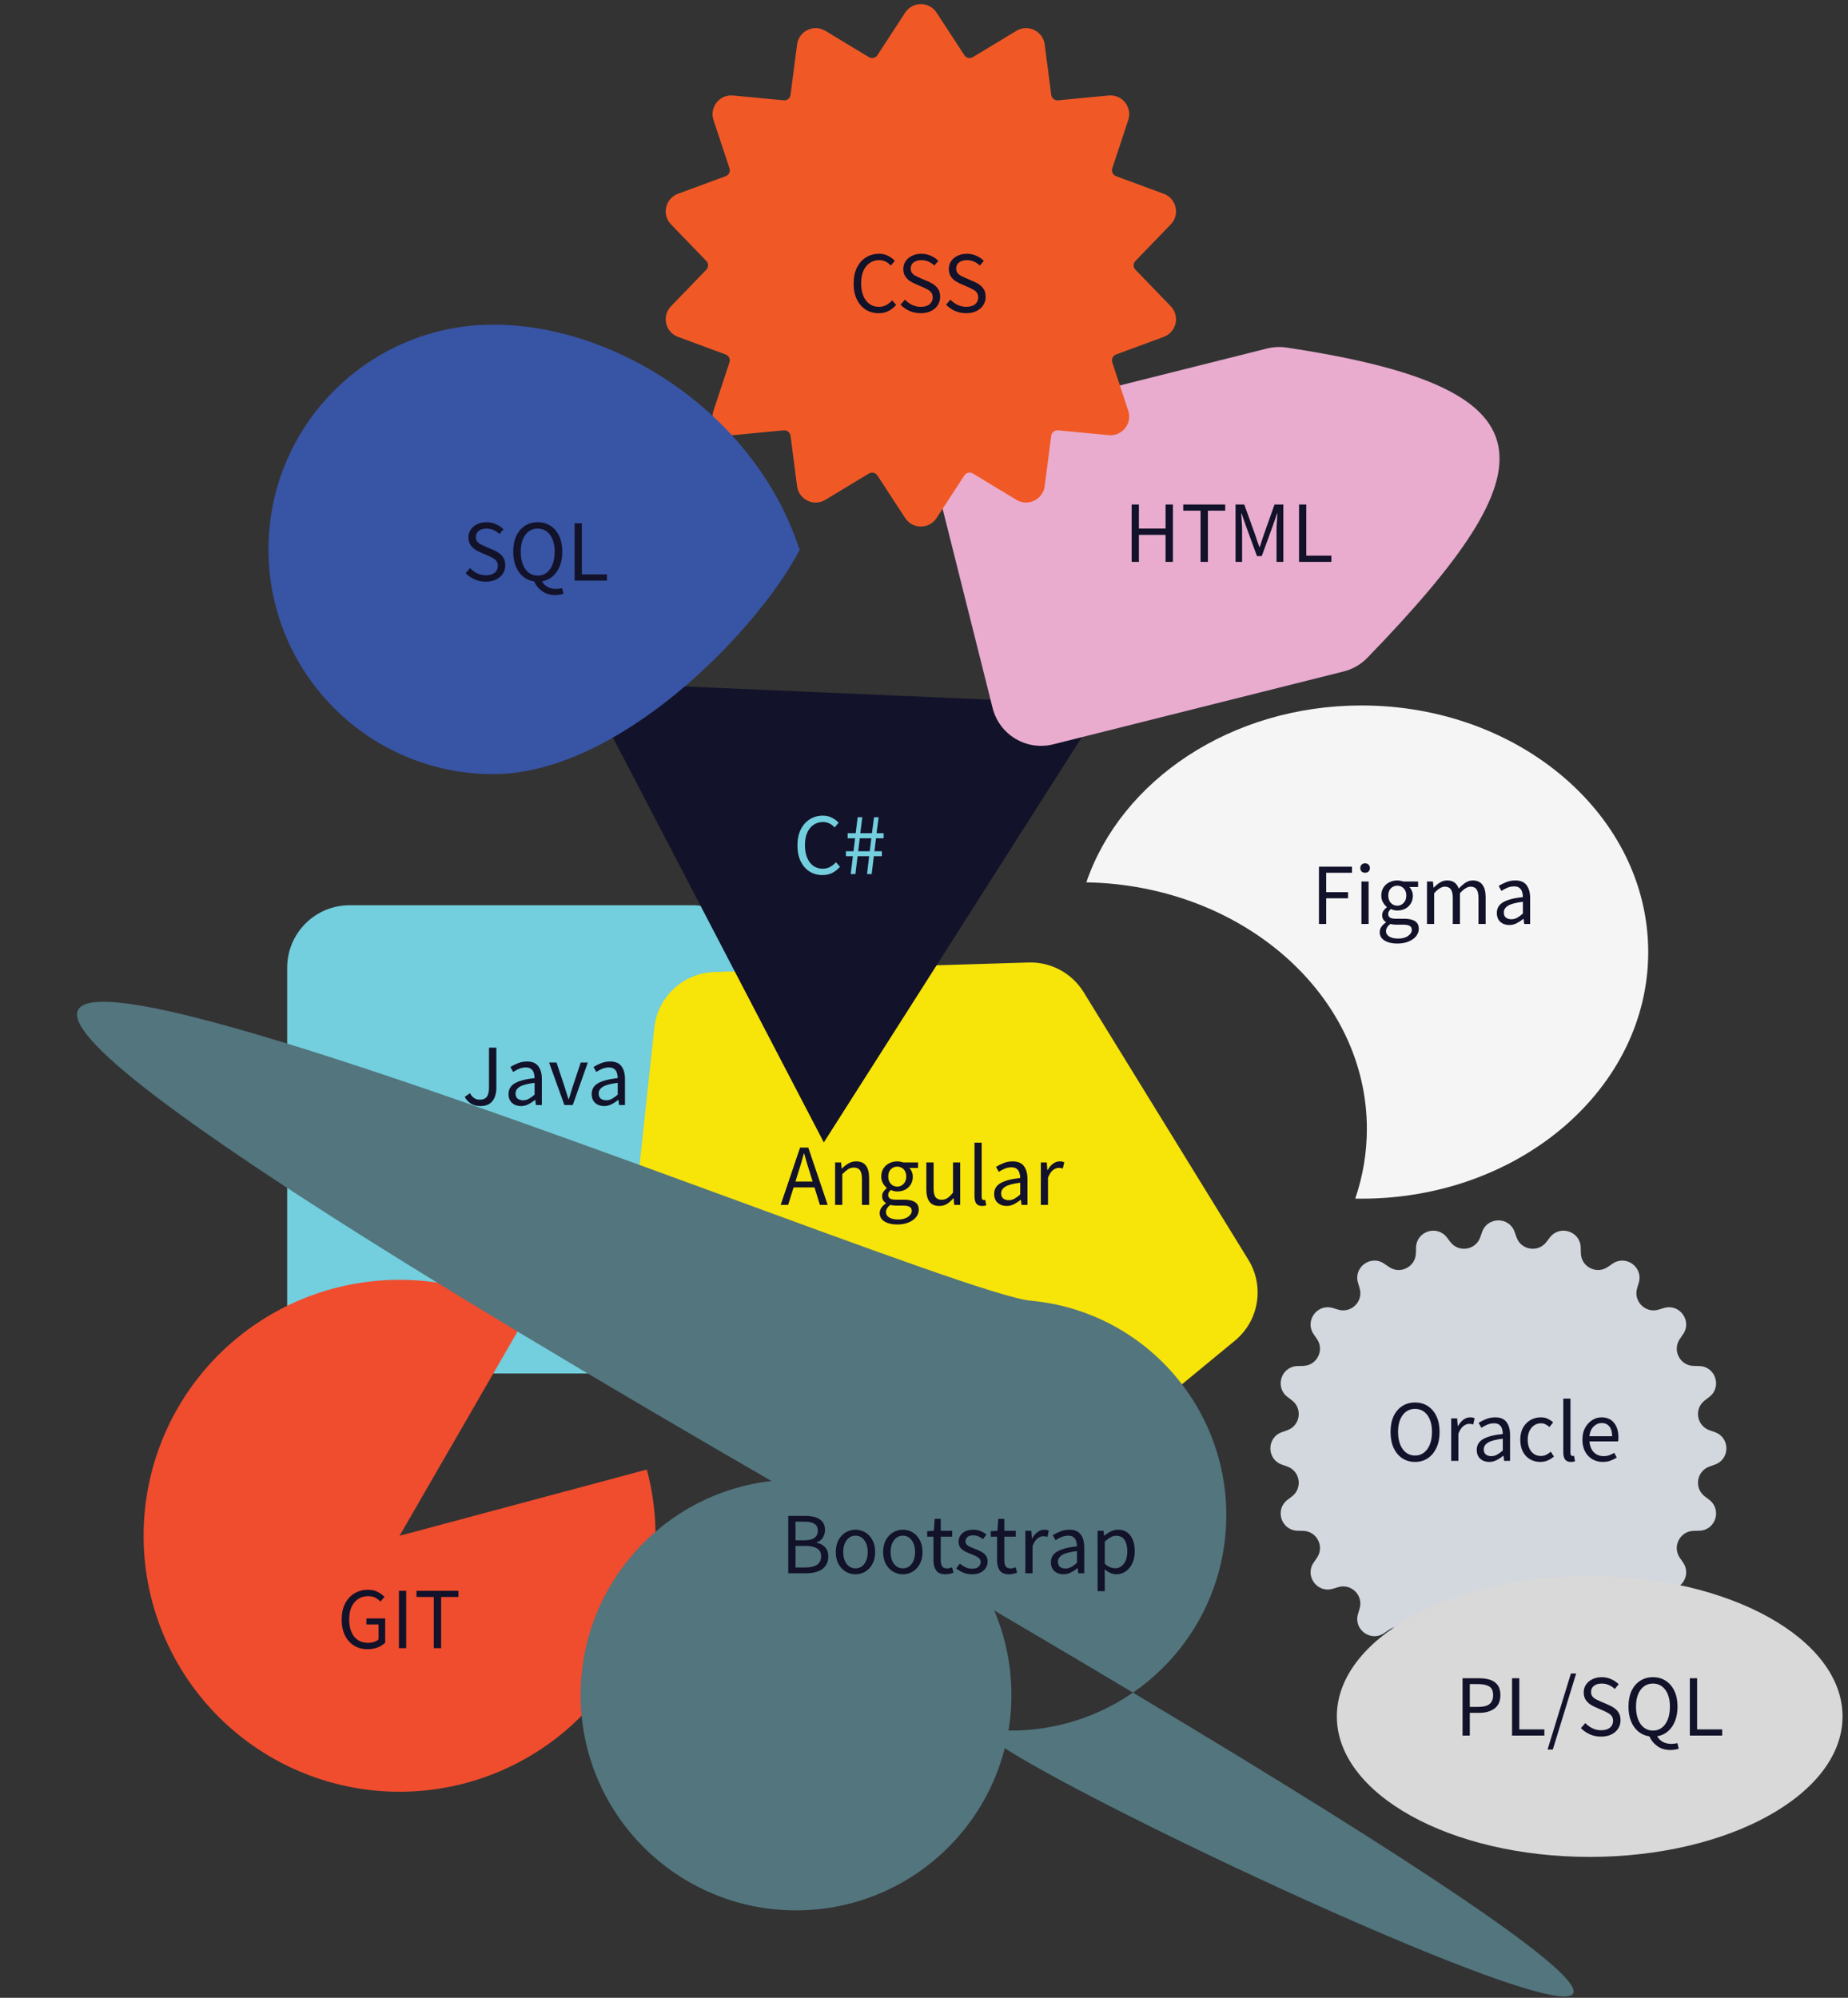 <svg width="296" height="320" viewBox="0 0 296 320" fill="none" xmlns="http://www.w3.org/2000/svg">
<rect x="0" y="0" width="296" height="320" fill="#333333" stroke="none"/>
<rect x="46" y="145" width="75" height="75" rx="10" fill="#73CEDD"/>
<path d="M164.752 154.17C168.331 154.061 171.694 155.874 173.571 158.923L199.954 201.787C202.572 206.04 201.651 211.571 197.797 214.747L165.909 241.019C162.772 243.603 158.383 244.032 154.805 242.104L105.584 215.572C102.006 213.644 99.952 209.742 100.386 205.701L104.803 164.62C105.336 159.655 109.451 155.845 114.443 155.694L164.752 154.17Z" fill="#F7E409"/>
<path d="M131.955 182.989L93.543 109.256L176.604 112.857L131.955 182.989Z" fill="#12122A"/>
<path d="M103.603 235.388C106.058 244.551 105.26 254.281 101.345 262.921C97.431 271.561 90.641 278.576 82.134 282.772C73.626 286.967 63.928 288.083 54.69 285.929C45.452 283.775 37.247 278.485 31.473 270.959C25.698 263.434 22.712 254.139 23.022 244.659C23.332 235.178 26.92 226.098 33.175 218.967C39.429 211.835 47.962 207.093 57.321 205.548C66.68 204.002 76.285 205.75 84.5 210.493L64 246L103.603 235.388Z" fill="#EF4D2E"/>
<path fill-rule="evenodd" clip-rule="evenodd" d="M218.069 192C243.436 192 264 174.315 264 152.5C264 130.685 243.436 113 218.069 113C197.213 113 179.603 124.954 174 141.33C198.907 141.785 218.935 159.292 218.935 180.821C218.935 184.7 218.285 188.449 217.073 191.991C217.404 191.997 217.736 192 218.069 192Z" fill="#F5F5F5"/>
<path d="M202.953 55.821C203.962 55.568 205.042 55.517 206.071 55.672C249.365 62.207 248.899 74.511 219.011 105.368C217.985 106.427 216.663 107.19 215.233 107.549L168.697 119.225C164.412 120.301 160.066 117.698 158.991 113.413L149.947 77.369C148.872 73.084 151.474 68.738 155.759 67.663L202.953 55.821Z" fill="#E9ACCE"/>
<path d="M149.593 2.292C148.607 0.781 146.393 0.781 145.407 2.292L140.95 9.119C140.508 9.796 139.61 10.001 138.918 9.583L131.941 5.366C130.396 4.432 128.401 5.393 128.168 7.182L127.115 15.267C127.011 16.068 126.29 16.643 125.486 16.566L117.369 15.794C115.573 15.623 114.193 17.354 114.759 19.067L117.318 26.808C117.571 27.576 117.171 28.406 116.413 28.686L108.766 31.512C107.073 32.138 106.581 34.296 107.834 35.594L113.498 41.458C114.06 42.039 114.06 42.961 113.498 43.542L107.834 49.406C106.581 50.704 107.073 52.862 108.766 53.488L116.413 56.314C117.171 56.594 117.571 57.424 117.318 58.192L114.759 65.933C114.193 67.646 115.573 69.377 117.369 69.206L125.486 68.434C126.29 68.357 127.011 68.932 127.115 69.733L128.168 77.818C128.401 79.607 130.396 80.568 131.941 79.634L138.918 75.417C139.61 74.999 140.508 75.204 140.95 75.881L145.407 82.708C146.393 84.219 148.607 84.219 149.593 82.708L154.05 75.881C154.492 75.204 155.39 74.999 156.082 75.417L163.059 79.634C164.604 80.568 166.599 79.607 166.832 77.818L167.885 69.733C167.989 68.932 168.71 68.357 169.514 68.434L177.631 69.206C179.427 69.377 180.807 67.646 180.241 65.933L177.682 58.192C177.429 57.424 177.829 56.594 178.587 56.314L186.234 53.488C187.927 52.862 188.419 50.704 187.166 49.406L181.502 43.542C180.94 42.961 180.94 42.039 181.502 41.458L187.166 35.594C188.419 34.296 187.927 32.138 186.234 31.512L178.587 28.686C177.829 28.406 177.429 27.576 177.682 26.808L180.241 19.067C180.807 17.354 179.427 15.623 177.631 15.794L169.514 16.566C168.71 16.643 167.989 16.068 167.885 15.267L166.832 7.182C166.599 5.393 164.604 4.432 163.059 5.366L156.082 9.583C155.39 10.001 154.492 9.796 154.05 9.119L149.593 2.292Z" fill="#F05926" stroke="#F05926"/>
<path d="M237.406 197.31C238.273 194.868 241.727 194.868 242.594 197.31L242.907 198.192C243.636 200.248 246.354 200.678 247.683 198.948L248.253 198.206C249.832 196.151 253.117 197.219 253.187 199.809L253.212 200.745C253.27 202.926 255.722 204.175 257.52 202.94L258.292 202.411C260.429 200.944 263.223 202.974 262.489 205.46L262.223 206.357C261.605 208.449 263.551 210.395 265.643 209.777L266.54 209.511C269.026 208.777 271.056 211.571 269.589 213.708L269.06 214.48C267.825 216.278 269.074 218.73 271.255 218.788L272.191 218.813C274.781 218.883 275.849 222.168 273.794 223.747L273.052 224.317C271.322 225.646 271.752 228.364 273.808 229.093L274.69 229.406C277.132 230.273 277.132 233.727 274.69 234.594L273.808 234.907C271.752 235.636 271.322 238.354 273.052 239.683L273.794 240.253C275.849 241.832 274.781 245.117 272.191 245.187L271.255 245.212C269.074 245.27 267.825 247.722 269.06 249.52L269.589 250.292C271.056 252.429 269.026 255.223 266.54 254.489L265.643 254.223C263.551 253.605 261.605 255.551 262.223 257.643L262.489 258.54C263.223 261.026 260.429 263.056 258.292 261.589L257.52 261.06C255.722 259.825 253.27 261.074 253.212 263.255L253.187 264.191C253.117 266.781 249.832 267.849 248.253 265.794L247.683 265.052C246.354 263.322 243.636 263.752 242.907 265.808L242.594 266.69C241.727 269.132 238.273 269.132 237.406 266.69L237.093 265.808C236.364 263.752 233.646 263.322 232.317 265.052L231.747 265.794C230.168 267.849 226.883 266.781 226.813 264.191L226.788 263.255C226.73 261.074 224.278 259.825 222.48 261.06L221.708 261.589C219.571 263.056 216.777 261.026 217.511 258.54L217.777 257.643C218.395 255.551 216.449 253.605 214.357 254.223L213.46 254.489C210.974 255.223 208.944 252.429 210.411 250.292L210.94 249.52C212.175 247.722 210.926 245.27 208.745 245.212L207.809 245.187C205.219 245.117 204.151 241.832 206.206 240.253L206.948 239.683C208.678 238.354 208.248 235.636 206.192 234.907L205.31 234.594C202.868 233.727 202.868 230.273 205.31 229.406L206.192 229.093C208.248 228.364 208.678 225.646 206.948 224.317L206.206 223.747C204.151 222.168 205.219 218.883 207.809 218.813L208.745 218.788C210.926 218.73 212.175 216.278 210.94 214.48L210.411 213.708C208.944 211.571 210.974 208.777 213.46 209.511L214.357 209.777C216.449 210.395 218.395 208.449 217.777 206.357L217.511 205.46C216.777 202.974 219.571 200.944 221.708 202.411L222.48 202.94C224.278 204.175 226.73 202.926 226.788 200.745L226.813 199.809C226.883 197.219 230.168 196.151 231.747 198.206L232.317 198.948C233.646 200.678 236.364 200.248 237.093 198.192L237.406 197.31Z" fill="#D3D7DE"/>
<circle cx="127.5" cy="271.5" r="34.5" fill="#52757E"/>
<ellipse cx="254.625" cy="274.934" rx="40.5" ry="22.5" fill="#D9D9D9"/>
<path d="M127.564 239.541C-143.456 83.219 146.1 206.598 165.074 208.34C184.048 210.082 198.017 226.876 196.275 245.85C194.533 264.824 177.739 278.793 158.765 277.051C139.791 275.309 398.584 395.863 127.564 239.541Z" fill="#52757E"/>
<path d="M127.842 187.862L127.408 189.262H130.166L129.732 187.862C129.564 187.349 129.405 186.84 129.256 186.336C129.107 185.823 128.957 185.3 128.808 184.768H128.752C128.612 185.3 128.467 185.823 128.318 186.336C128.169 186.84 128.01 187.349 127.842 187.862ZM125.042 193L128.15 183.816H129.466L132.574 193H131.328L130.46 190.2H127.114L126.232 193H125.042ZM133.763 193V186.196H134.715L134.813 187.176H134.855C135.182 186.849 135.527 186.579 135.891 186.364C136.255 186.14 136.671 186.028 137.137 186.028C137.856 186.028 138.379 186.257 138.705 186.714C139.041 187.162 139.209 187.82 139.209 188.688V193H138.061V188.842C138.061 188.207 137.959 187.745 137.753 187.456C137.548 187.167 137.221 187.022 136.773 187.022C136.428 187.022 136.115 187.111 135.835 187.288C135.565 187.465 135.257 187.727 134.911 188.072V193H133.763ZM143.715 196.136C142.885 196.136 142.208 195.977 141.685 195.66C141.163 195.343 140.901 194.89 140.901 194.302C140.901 194.013 140.99 193.733 141.167 193.462C141.345 193.201 141.587 192.967 141.895 192.762V192.706C141.727 192.603 141.583 192.459 141.461 192.272C141.349 192.085 141.293 191.861 141.293 191.6C141.293 191.311 141.373 191.059 141.531 190.844C141.69 190.629 141.858 190.461 142.035 190.34V190.284C141.811 190.097 141.606 189.845 141.419 189.528C141.242 189.211 141.153 188.851 141.153 188.45C141.153 187.955 141.27 187.526 141.503 187.162C141.737 186.798 142.049 186.518 142.441 186.322C142.833 186.126 143.258 186.028 143.715 186.028C143.902 186.028 144.079 186.047 144.247 186.084C144.415 186.112 144.56 186.149 144.681 186.196H147.047V187.078H145.647C145.806 187.227 145.937 187.428 146.039 187.68C146.151 187.923 146.207 188.189 146.207 188.478C146.207 188.963 146.095 189.383 145.871 189.738C145.647 190.093 145.349 190.368 144.975 190.564C144.602 190.751 144.182 190.844 143.715 190.844C143.351 190.844 143.011 190.765 142.693 190.606C142.572 190.709 142.469 190.825 142.385 190.956C142.301 191.077 142.259 191.231 142.259 191.418C142.259 191.633 142.343 191.81 142.511 191.95C142.689 192.09 143.006 192.16 143.463 192.16H144.779C145.573 192.16 146.165 192.291 146.557 192.552C146.959 192.804 147.159 193.215 147.159 193.784C147.159 194.204 147.019 194.591 146.739 194.946C146.459 195.301 146.063 195.585 145.549 195.8C145.036 196.024 144.425 196.136 143.715 196.136ZM143.715 190.074C144.107 190.074 144.443 189.929 144.723 189.64C145.013 189.341 145.157 188.945 145.157 188.45C145.157 187.955 145.017 187.568 144.737 187.288C144.457 187.008 144.117 186.868 143.715 186.868C143.314 186.868 142.973 187.008 142.693 187.288C142.413 187.568 142.273 187.955 142.273 188.45C142.273 188.945 142.413 189.341 142.693 189.64C142.983 189.929 143.323 190.074 143.715 190.074ZM143.883 195.338C144.537 195.338 145.059 195.193 145.451 194.904C145.843 194.624 146.039 194.307 146.039 193.952C146.039 193.635 145.918 193.415 145.675 193.294C145.442 193.173 145.106 193.112 144.667 193.112H143.491C143.361 193.112 143.216 193.103 143.057 193.084C142.908 193.065 142.759 193.037 142.609 193C142.367 193.177 142.189 193.364 142.077 193.56C141.965 193.756 141.909 193.952 141.909 194.148C141.909 194.512 142.082 194.801 142.427 195.016C142.782 195.231 143.267 195.338 143.883 195.338ZM150.462 193.168C149.744 193.168 149.216 192.944 148.88 192.496C148.544 192.039 148.376 191.376 148.376 190.508V186.196H149.538V190.354C149.538 190.989 149.636 191.451 149.832 191.74C150.038 192.029 150.364 192.174 150.812 192.174C151.167 192.174 151.48 192.085 151.75 191.908C152.03 191.721 152.329 191.427 152.646 191.026V186.196H153.794V193H152.842L152.744 191.936H152.702C152.385 192.309 152.049 192.608 151.694 192.832C151.34 193.056 150.929 193.168 150.462 193.168ZM157.307 193.168C156.878 193.168 156.565 193.037 156.369 192.776C156.183 192.505 156.089 192.123 156.089 191.628V183.032H157.237V191.712C157.237 191.889 157.27 192.02 157.335 192.104C157.401 192.179 157.475 192.216 157.559 192.216C157.597 192.216 157.629 192.216 157.657 192.216C157.695 192.207 157.746 192.197 157.811 192.188L157.965 193.056C157.891 193.093 157.802 193.121 157.699 193.14C157.597 193.159 157.466 193.168 157.307 193.168ZM161.226 193.168C160.656 193.168 160.18 193 159.798 192.664C159.424 192.319 159.238 191.843 159.238 191.236C159.238 190.489 159.569 189.92 160.232 189.528C160.904 189.127 161.963 188.847 163.41 188.688C163.41 188.399 163.368 188.123 163.284 187.862C163.209 187.601 163.069 187.391 162.864 187.232C162.668 187.064 162.383 186.98 162.01 186.98C161.618 186.98 161.249 187.055 160.904 187.204C160.558 187.353 160.25 187.521 159.98 187.708L159.532 186.91C159.849 186.705 160.236 186.509 160.694 186.322C161.16 186.126 161.664 186.028 162.206 186.028C163.036 186.028 163.638 186.285 164.012 186.798C164.385 187.302 164.572 187.979 164.572 188.828V193H163.62L163.522 192.188H163.48C163.162 192.449 162.812 192.678 162.43 192.874C162.056 193.07 161.655 193.168 161.226 193.168ZM161.562 192.244C161.888 192.244 162.196 192.165 162.486 192.006C162.775 191.847 163.083 191.623 163.41 191.334V189.444C162.28 189.584 161.487 189.794 161.03 190.074C160.582 190.354 160.358 190.713 160.358 191.152C160.358 191.535 160.474 191.815 160.708 191.992C160.941 192.16 161.226 192.244 161.562 192.244ZM166.712 193V186.196H167.664L167.762 187.428H167.804C168.038 186.999 168.322 186.658 168.658 186.406C168.994 186.154 169.354 186.028 169.736 186.028C170.007 186.028 170.25 186.075 170.464 186.168L170.24 187.176C170.128 187.139 170.026 187.111 169.932 187.092C169.839 187.073 169.722 187.064 169.582 187.064C169.293 187.064 168.99 187.181 168.672 187.414C168.364 187.647 168.094 188.053 167.86 188.632V193H166.712Z" fill="#12122A"/>
<path d="M76.968 177.168C75.82 177.168 74.975 176.678 74.434 175.698L75.274 175.11C75.479 175.474 75.713 175.74 75.974 175.908C76.235 176.067 76.529 176.146 76.856 176.146C77.351 176.146 77.719 175.997 77.962 175.698C78.205 175.39 78.326 174.886 78.326 174.186V167.816H79.502V174.298C79.502 174.821 79.413 175.301 79.236 175.74C79.068 176.179 78.797 176.529 78.424 176.79C78.051 177.042 77.565 177.168 76.968 177.168ZM83.443 177.168C82.873 177.168 82.397 177 82.015 176.664C81.641 176.319 81.455 175.843 81.455 175.236C81.455 174.489 81.786 173.92 82.449 173.528C83.121 173.127 84.18 172.847 85.627 172.688C85.627 172.399 85.585 172.123 85.501 171.862C85.426 171.601 85.286 171.391 85.081 171.232C84.885 171.064 84.6 170.98 84.227 170.98C83.835 170.98 83.466 171.055 83.121 171.204C82.775 171.353 82.467 171.521 82.197 171.708L81.749 170.91C82.066 170.705 82.453 170.509 82.911 170.322C83.377 170.126 83.881 170.028 84.423 170.028C85.253 170.028 85.855 170.285 86.229 170.798C86.602 171.302 86.789 171.979 86.789 172.828V177H85.837L85.739 176.188H85.697C85.379 176.449 85.029 176.678 84.647 176.874C84.273 177.07 83.872 177.168 83.443 177.168ZM83.779 176.244C84.105 176.244 84.413 176.165 84.703 176.006C84.992 175.847 85.3 175.623 85.627 175.334V173.444C84.497 173.584 83.704 173.794 83.247 174.074C82.799 174.354 82.575 174.713 82.575 175.152C82.575 175.535 82.691 175.815 82.925 175.992C83.158 176.16 83.443 176.244 83.779 176.244ZM90.399 177L87.949 170.196H89.139L90.427 174.06C90.53 174.396 90.633 174.732 90.735 175.068C90.847 175.404 90.955 175.735 91.057 176.062H91.113C91.216 175.735 91.319 175.404 91.421 175.068C91.533 174.732 91.636 174.396 91.729 174.06L93.017 170.196H94.151L91.743 177H90.399ZM96.759 177.168C96.19 177.168 95.714 177 95.331 176.664C94.958 176.319 94.771 175.843 94.771 175.236C94.771 174.489 95.102 173.92 95.765 173.528C96.437 173.127 97.496 172.847 98.943 172.688C98.943 172.399 98.901 172.123 98.817 171.862C98.742 171.601 98.602 171.391 98.397 171.232C98.201 171.064 97.916 170.98 97.543 170.98C97.151 170.98 96.782 171.055 96.437 171.204C96.092 171.353 95.784 171.521 95.513 171.708L95.065 170.91C95.382 170.705 95.77 170.509 96.227 170.322C96.694 170.126 97.198 170.028 97.739 170.028C98.57 170.028 99.172 170.285 99.545 170.798C99.918 171.302 100.105 171.979 100.105 172.828V177H99.153L99.055 176.188H99.013C98.696 176.449 98.346 176.678 97.963 176.874C97.59 177.07 97.188 177.168 96.759 177.168ZM97.095 176.244C97.422 176.244 97.73 176.165 98.019 176.006C98.308 175.847 98.616 175.623 98.943 175.334V173.444C97.814 173.584 97.02 173.794 96.563 174.074C96.115 174.354 95.891 174.713 95.891 175.152C95.891 175.535 96.008 175.815 96.241 175.992C96.474 176.16 96.759 176.244 97.095 176.244Z" fill="#12122A"/>
<path d="M126.26 252V242.816H128.99C129.615 242.816 130.161 242.891 130.628 243.04C131.104 243.189 131.473 243.427 131.734 243.754C132.005 244.081 132.14 244.515 132.14 245.056C132.14 245.513 132.023 245.929 131.79 246.302C131.566 246.666 131.235 246.918 130.796 247.058V247.114C131.347 247.217 131.795 247.45 132.14 247.814C132.495 248.178 132.672 248.677 132.672 249.312C132.672 249.909 132.523 250.409 132.224 250.81C131.935 251.211 131.529 251.51 131.006 251.706C130.483 251.902 129.877 252 129.186 252H126.26ZM127.422 246.722H128.78C129.564 246.722 130.129 246.587 130.474 246.316C130.819 246.045 130.992 245.677 130.992 245.21C130.992 244.678 130.81 244.3 130.446 244.076C130.091 243.852 129.555 243.74 128.836 243.74H127.422V246.722ZM127.422 251.076H129.018C129.811 251.076 130.427 250.931 130.866 250.642C131.305 250.343 131.524 249.886 131.524 249.27C131.524 248.701 131.305 248.285 130.866 248.024C130.437 247.753 129.821 247.618 129.018 247.618H127.422V251.076ZM137.024 252.168C136.474 252.168 135.956 252.028 135.47 251.748C134.994 251.468 134.607 251.062 134.308 250.53C134.019 249.998 133.874 249.359 133.874 248.612C133.874 247.847 134.019 247.198 134.308 246.666C134.607 246.134 134.994 245.728 135.47 245.448C135.956 245.168 136.474 245.028 137.024 245.028C137.584 245.028 138.102 245.168 138.578 245.448C139.054 245.728 139.437 246.134 139.726 246.666C140.025 247.198 140.174 247.847 140.174 248.612C140.174 249.359 140.025 249.998 139.726 250.53C139.437 251.062 139.054 251.468 138.578 251.748C138.102 252.028 137.584 252.168 137.024 252.168ZM137.024 251.216C137.612 251.216 138.084 250.978 138.438 250.502C138.802 250.017 138.984 249.387 138.984 248.612C138.984 247.828 138.802 247.193 138.438 246.708C138.084 246.223 137.612 245.98 137.024 245.98C136.446 245.98 135.974 246.223 135.61 246.708C135.246 247.193 135.064 247.828 135.064 248.612C135.064 249.387 135.246 250.017 135.61 250.502C135.974 250.978 136.446 251.216 137.024 251.216ZM144.612 252.168C144.062 252.168 143.544 252.028 143.058 251.748C142.582 251.468 142.195 251.062 141.896 250.53C141.607 249.998 141.462 249.359 141.462 248.612C141.462 247.847 141.607 247.198 141.896 246.666C142.195 246.134 142.582 245.728 143.058 245.448C143.544 245.168 144.062 245.028 144.612 245.028C145.172 245.028 145.69 245.168 146.166 245.448C146.642 245.728 147.025 246.134 147.314 246.666C147.613 247.198 147.762 247.847 147.762 248.612C147.762 249.359 147.613 249.998 147.314 250.53C147.025 251.062 146.642 251.468 146.166 251.748C145.69 252.028 145.172 252.168 144.612 252.168ZM144.612 251.216C145.2 251.216 145.672 250.978 146.026 250.502C146.39 250.017 146.572 249.387 146.572 248.612C146.572 247.828 146.39 247.193 146.026 246.708C145.672 246.223 145.2 245.98 144.612 245.98C144.034 245.98 143.562 246.223 143.198 246.708C142.834 247.193 142.652 247.828 142.652 248.612C142.652 249.387 142.834 250.017 143.198 250.502C143.562 250.978 144.034 251.216 144.612 251.216ZM151.464 252.168C150.736 252.168 150.227 251.958 149.938 251.538C149.658 251.118 149.518 250.572 149.518 249.9V246.134H148.51V245.266L149.574 245.196L149.714 243.292H150.68V245.196H152.514V246.134H150.68V249.914C150.68 250.334 150.754 250.661 150.904 250.894C151.062 251.118 151.338 251.23 151.73 251.23C151.851 251.23 151.982 251.211 152.122 251.174C152.262 251.127 152.388 251.085 152.5 251.048L152.724 251.916C152.537 251.981 152.332 252.037 152.108 252.084C151.893 252.14 151.678 252.168 151.464 252.168ZM155.694 252.168C155.208 252.168 154.746 252.079 154.308 251.902C153.869 251.715 153.486 251.491 153.16 251.23L153.734 250.46C154.032 250.693 154.34 250.889 154.658 251.048C154.975 251.197 155.334 251.272 155.736 251.272C156.184 251.272 156.52 251.169 156.744 250.964C156.968 250.749 157.08 250.497 157.08 250.208C157.08 249.975 157 249.779 156.842 249.62C156.692 249.461 156.496 249.331 156.254 249.228C156.02 249.116 155.778 249.013 155.526 248.92C155.208 248.799 154.896 248.663 154.588 248.514C154.28 248.355 154.028 248.155 153.832 247.912C153.636 247.66 153.538 247.343 153.538 246.96C153.538 246.409 153.743 245.952 154.154 245.588C154.574 245.215 155.152 245.028 155.89 245.028C156.31 245.028 156.702 245.103 157.066 245.252C157.43 245.401 157.742 245.583 158.004 245.798L157.444 246.526C157.21 246.349 156.968 246.204 156.716 246.092C156.464 245.98 156.188 245.924 155.89 245.924C155.46 245.924 155.143 246.022 154.938 246.218C154.742 246.414 154.644 246.643 154.644 246.904C154.644 247.119 154.714 247.296 154.854 247.436C154.994 247.567 155.176 247.683 155.4 247.786C155.624 247.879 155.862 247.977 156.114 248.08C156.44 248.201 156.762 248.341 157.08 248.5C157.397 248.649 157.658 248.855 157.864 249.116C158.078 249.368 158.186 249.709 158.186 250.138C158.186 250.502 158.088 250.838 157.892 251.146C157.705 251.454 157.425 251.701 157.052 251.888C156.688 252.075 156.235 252.168 155.694 252.168ZM161.649 252.168C160.921 252.168 160.413 251.958 160.123 251.538C159.843 251.118 159.703 250.572 159.703 249.9V246.134H158.695V245.266L159.759 245.196L159.899 243.292H160.865V245.196H162.699V246.134H160.865V249.914C160.865 250.334 160.94 250.661 161.089 250.894C161.248 251.118 161.523 251.23 161.915 251.23C162.037 251.23 162.167 251.211 162.307 251.174C162.447 251.127 162.573 251.085 162.685 251.048L162.909 251.916C162.723 251.981 162.517 252.037 162.293 252.084C162.079 252.14 161.864 252.168 161.649 252.168ZM164.238 252V245.196H165.19L165.288 246.428H165.33C165.563 245.999 165.848 245.658 166.184 245.406C166.52 245.154 166.879 245.028 167.262 245.028C167.533 245.028 167.775 245.075 167.99 245.168L167.766 246.176C167.654 246.139 167.551 246.111 167.458 246.092C167.365 246.073 167.248 246.064 167.108 246.064C166.819 246.064 166.515 246.181 166.198 246.414C165.89 246.647 165.619 247.053 165.386 247.632V252H164.238ZM170.318 252.168C169.748 252.168 169.272 252 168.89 251.664C168.516 251.319 168.33 250.843 168.33 250.236C168.33 249.489 168.661 248.92 169.324 248.528C169.996 248.127 171.055 247.847 172.502 247.688C172.502 247.399 172.46 247.123 172.376 246.862C172.301 246.601 172.161 246.391 171.956 246.232C171.76 246.064 171.475 245.98 171.102 245.98C170.71 245.98 170.341 246.055 169.996 246.204C169.65 246.353 169.342 246.521 169.072 246.708L168.624 245.91C168.941 245.705 169.328 245.509 169.786 245.322C170.252 245.126 170.756 245.028 171.298 245.028C172.128 245.028 172.73 245.285 173.104 245.798C173.477 246.302 173.664 246.979 173.664 247.828V252H172.712L172.614 251.188H172.572C172.254 251.449 171.904 251.678 171.522 251.874C171.148 252.07 170.747 252.168 170.318 252.168ZM170.654 251.244C170.98 251.244 171.288 251.165 171.578 251.006C171.867 250.847 172.175 250.623 172.502 250.334V248.444C171.372 248.584 170.579 248.794 170.122 249.074C169.674 249.354 169.45 249.713 169.45 250.152C169.45 250.535 169.566 250.815 169.8 250.992C170.033 251.16 170.318 251.244 170.654 251.244ZM175.804 254.87V245.196H176.756L176.854 245.98H176.896C177.204 245.719 177.54 245.495 177.904 245.308C178.278 245.121 178.665 245.028 179.066 245.028C179.944 245.028 180.611 245.345 181.068 245.98C181.526 246.605 181.754 247.445 181.754 248.5C181.754 249.265 181.614 249.923 181.334 250.474C181.064 251.025 180.704 251.445 180.256 251.734C179.818 252.023 179.337 252.168 178.814 252.168C178.497 252.168 178.18 252.098 177.862 251.958C177.554 251.818 177.242 251.627 176.924 251.384L176.952 252.574V254.87H175.804ZM178.618 251.202C179.178 251.202 179.64 250.964 180.004 250.488C180.378 250.003 180.564 249.34 180.564 248.5C180.564 247.753 180.424 247.151 180.144 246.694C179.874 246.227 179.416 245.994 178.772 245.994C178.483 245.994 178.189 246.073 177.89 246.232C177.601 246.391 177.288 246.619 176.952 246.918V250.488C177.26 250.749 177.559 250.936 177.848 251.048C178.138 251.151 178.394 251.202 178.618 251.202Z" fill="#12122A"/>
<path d="M226.648 234.168C225.883 234.168 225.201 233.972 224.604 233.58C224.016 233.188 223.554 232.633 223.218 231.914C222.891 231.195 222.728 230.346 222.728 229.366C222.728 228.386 222.891 227.546 223.218 226.846C223.554 226.137 224.016 225.595 224.604 225.222C225.201 224.839 225.883 224.648 226.648 224.648C227.423 224.648 228.104 224.839 228.692 225.222C229.28 225.595 229.742 226.137 230.078 226.846C230.414 227.546 230.582 228.386 230.582 229.366C230.582 230.346 230.414 231.195 230.078 231.914C229.742 232.633 229.28 233.188 228.692 233.58C228.104 233.972 227.423 234.168 226.648 234.168ZM226.648 233.146C227.199 233.146 227.675 232.992 228.076 232.684C228.487 232.367 228.804 231.928 229.028 231.368C229.252 230.799 229.364 230.131 229.364 229.366C229.364 228.227 229.117 227.327 228.622 226.664C228.127 226.001 227.469 225.67 226.648 225.67C225.827 225.67 225.169 226.001 224.674 226.664C224.179 227.327 223.932 228.227 223.932 229.366C223.932 230.131 224.044 230.799 224.268 231.368C224.492 231.928 224.809 232.367 225.22 232.684C225.631 232.992 226.107 233.146 226.648 233.146ZM232.445 234V227.196H233.397L233.495 228.428H233.537C233.77 227.999 234.055 227.658 234.391 227.406C234.727 227.154 235.086 227.028 235.469 227.028C235.74 227.028 235.982 227.075 236.197 227.168L235.973 228.176C235.861 228.139 235.758 228.111 235.665 228.092C235.572 228.073 235.455 228.064 235.315 228.064C235.026 228.064 234.722 228.181 234.405 228.414C234.097 228.647 233.826 229.053 233.593 229.632V234H232.445ZM238.525 234.168C237.955 234.168 237.479 234 237.097 233.664C236.723 233.319 236.537 232.843 236.537 232.236C236.537 231.489 236.868 230.92 237.531 230.528C238.203 230.127 239.262 229.847 240.709 229.688C240.709 229.399 240.667 229.123 240.583 228.862C240.508 228.601 240.368 228.391 240.163 228.232C239.967 228.064 239.682 227.98 239.309 227.98C238.917 227.98 238.548 228.055 238.203 228.204C237.857 228.353 237.549 228.521 237.279 228.708L236.831 227.91C237.148 227.705 237.535 227.509 237.993 227.322C238.459 227.126 238.963 227.028 239.505 227.028C240.335 227.028 240.937 227.285 241.311 227.798C241.684 228.302 241.871 228.979 241.871 229.828V234H240.919L240.821 233.188H240.779C240.461 233.449 240.111 233.678 239.729 233.874C239.355 234.07 238.954 234.168 238.525 234.168ZM238.861 233.244C239.187 233.244 239.495 233.165 239.785 233.006C240.074 232.847 240.382 232.623 240.709 232.334V230.444C239.579 230.584 238.786 230.794 238.329 231.074C237.881 231.354 237.657 231.713 237.657 232.152C237.657 232.535 237.773 232.815 238.007 232.992C238.24 233.16 238.525 233.244 238.861 233.244ZM246.699 234.168C246.102 234.168 245.561 234.028 245.075 233.748C244.59 233.468 244.207 233.062 243.927 232.53C243.647 231.998 243.507 231.359 243.507 230.612C243.507 229.847 243.657 229.198 243.955 228.666C244.263 228.134 244.665 227.728 245.159 227.448C245.663 227.168 246.205 227.028 246.783 227.028C247.231 227.028 247.614 227.107 247.931 227.266C248.258 227.425 248.538 227.611 248.771 227.826L248.183 228.582C247.987 228.405 247.777 228.26 247.553 228.148C247.339 228.036 247.096 227.98 246.825 227.98C246.415 227.98 246.046 228.092 245.719 228.316C245.402 228.531 245.15 228.839 244.963 229.24C244.786 229.632 244.697 230.089 244.697 230.612C244.697 231.387 244.889 232.017 245.271 232.502C245.663 232.978 246.172 233.216 246.797 233.216C247.115 233.216 247.409 233.151 247.679 233.02C247.95 232.88 248.188 232.717 248.393 232.53L248.897 233.3C248.589 233.571 248.249 233.785 247.875 233.944C247.502 234.093 247.11 234.168 246.699 234.168ZM251.614 234.168C251.185 234.168 250.872 234.037 250.676 233.776C250.489 233.505 250.396 233.123 250.396 232.628V224.032H251.544V232.712C251.544 232.889 251.577 233.02 251.642 233.104C251.707 233.179 251.782 233.216 251.866 233.216C251.903 233.216 251.936 233.216 251.964 233.216C252.001 233.207 252.053 233.197 252.118 233.188L252.272 234.056C252.197 234.093 252.109 234.121 252.006 234.14C251.903 234.159 251.773 234.168 251.614 234.168ZM256.722 234.168C256.116 234.168 255.565 234.028 255.07 233.748C254.576 233.459 254.184 233.048 253.894 232.516C253.605 231.984 253.46 231.349 253.46 230.612C253.46 229.865 253.605 229.226 253.894 228.694C254.193 228.162 254.576 227.751 255.042 227.462C255.509 227.173 255.999 227.028 256.512 227.028C257.38 227.028 258.048 227.317 258.514 227.896C258.99 228.475 259.228 229.249 259.228 230.22C259.228 230.341 259.224 230.463 259.214 230.584C259.214 230.696 259.205 230.794 259.186 230.878H254.594C254.641 231.597 254.865 232.171 255.266 232.6C255.677 233.029 256.209 233.244 256.862 233.244C257.189 233.244 257.488 233.197 257.758 233.104C258.038 233.001 258.304 232.871 258.556 232.712L258.962 233.468C258.673 233.655 258.342 233.818 257.968 233.958C257.604 234.098 257.189 234.168 256.722 234.168ZM254.58 230.052H258.22C258.22 229.361 258.071 228.839 257.772 228.484C257.483 228.12 257.072 227.938 256.54 227.938C256.064 227.938 255.635 228.125 255.252 228.498C254.879 228.862 254.655 229.38 254.58 230.052Z" fill="#12122A"/>
<path d="M58.872 264.168C58.069 264.168 57.355 263.981 56.73 263.608C56.105 263.225 55.615 262.679 55.26 261.97C54.905 261.261 54.728 260.407 54.728 259.408C54.728 258.419 54.91 257.569 55.274 256.86C55.638 256.151 56.137 255.605 56.772 255.222C57.407 254.839 58.13 254.648 58.942 254.648C59.577 254.648 60.109 254.769 60.538 255.012C60.977 255.245 61.327 255.502 61.588 255.782L60.944 256.538C60.711 256.295 60.44 256.09 60.132 255.922C59.824 255.754 59.437 255.67 58.97 255.67C58.354 255.67 57.817 255.824 57.36 256.132C56.903 256.431 56.548 256.855 56.296 257.406C56.053 257.957 55.932 258.615 55.932 259.38C55.932 260.537 56.193 261.457 56.716 262.138C57.248 262.81 58.004 263.146 58.984 263.146C59.311 263.146 59.623 263.099 59.922 263.006C60.221 262.903 60.459 262.768 60.636 262.6V260.206H58.69V259.24H61.7V263.104C61.411 263.412 61.019 263.669 60.524 263.874C60.039 264.07 59.488 264.168 58.872 264.168ZM63.901 264V254.816H65.063V264H63.901ZM69.482 264V255.796H66.71V254.816H73.43V255.796H70.658V264H69.482Z" fill="#12122A"/>
<path d="M234.26 278V268.816H236.878C237.569 268.816 238.171 268.9 238.684 269.068C239.197 269.236 239.599 269.521 239.888 269.922C240.177 270.314 240.322 270.846 240.322 271.518C240.322 272.479 240.009 273.193 239.384 273.66C238.759 274.127 237.942 274.36 236.934 274.36H235.422V278H234.26ZM235.422 273.408H236.794C237.597 273.408 238.189 273.259 238.572 272.96C238.964 272.652 239.16 272.171 239.16 271.518C239.16 270.855 238.955 270.398 238.544 270.146C238.143 269.885 237.541 269.754 236.738 269.754H235.422V273.408ZM242.19 278V268.816H243.352V277.006H247.37V278H242.19ZM247.878 280.24L251.616 268.06H252.456L248.718 280.24H247.878ZM256.441 278.168C255.797 278.168 255.199 278.047 254.649 277.804C254.098 277.552 253.622 277.221 253.221 276.81L253.921 275.998C254.247 276.343 254.63 276.623 255.069 276.838C255.517 277.043 255.979 277.146 256.455 277.146C257.061 277.146 257.533 277.011 257.869 276.74C258.205 276.46 258.373 276.096 258.373 275.648C258.373 275.331 258.303 275.079 258.163 274.892C258.032 274.705 257.85 274.547 257.617 274.416C257.393 274.285 257.136 274.155 256.847 274.024L255.531 273.45C255.241 273.329 254.952 273.17 254.663 272.974C254.383 272.778 254.145 272.526 253.949 272.218C253.762 271.91 253.669 271.532 253.669 271.084C253.669 270.617 253.79 270.202 254.033 269.838C254.285 269.465 254.63 269.175 255.069 268.97C255.507 268.755 256.002 268.648 256.553 268.648C257.103 268.648 257.612 268.755 258.079 268.97C258.545 269.175 258.942 269.446 259.269 269.782L258.639 270.538C258.359 270.267 258.046 270.057 257.701 269.908C257.365 269.749 256.982 269.67 256.553 269.67C256.039 269.67 255.624 269.791 255.307 270.034C254.999 270.277 254.845 270.603 254.845 271.014C254.845 271.303 254.919 271.546 255.069 271.742C255.227 271.929 255.423 272.083 255.657 272.204C255.89 272.325 256.128 272.437 256.371 272.54L257.673 273.1C258.027 273.249 258.345 273.431 258.625 273.646C258.914 273.851 259.143 274.108 259.311 274.416C259.479 274.715 259.563 275.093 259.563 275.55C259.563 276.035 259.437 276.479 259.185 276.88C258.933 277.272 258.573 277.585 258.107 277.818C257.64 278.051 257.085 278.168 256.441 278.168ZM264.759 277.202C265.31 277.202 265.786 277.048 266.187 276.74C266.598 276.423 266.915 275.979 267.139 275.41C267.363 274.831 267.475 274.15 267.475 273.366C267.475 272.227 267.228 271.327 266.733 270.664C266.239 270.001 265.581 269.67 264.759 269.67C263.938 269.67 263.28 270.001 262.785 270.664C262.291 271.327 262.043 272.227 262.043 273.366C262.043 274.15 262.155 274.831 262.379 275.41C262.603 275.979 262.921 276.423 263.331 276.74C263.742 277.048 264.218 277.202 264.759 277.202ZM267.573 280.31C266.724 280.31 266.015 280.1 265.445 279.68C264.876 279.269 264.456 278.751 264.185 278.126C263.523 278.033 262.939 277.781 262.435 277.37C261.931 276.959 261.539 276.413 261.259 275.732C260.979 275.051 260.839 274.262 260.839 273.366C260.839 272.386 261.003 271.546 261.329 270.846C261.665 270.137 262.127 269.595 262.715 269.222C263.313 268.839 263.994 268.648 264.759 268.648C265.534 268.648 266.215 268.839 266.803 269.222C267.391 269.595 267.853 270.137 268.189 270.846C268.525 271.546 268.693 272.386 268.693 273.366C268.693 274.243 268.558 275.018 268.287 275.69C268.017 276.362 267.639 276.908 267.153 277.328C266.668 277.739 266.099 278 265.445 278.112C265.66 278.513 265.963 278.817 266.355 279.022C266.757 279.227 267.205 279.33 267.699 279.33C267.905 279.33 268.087 279.316 268.245 279.288C268.404 279.269 268.544 279.241 268.665 279.204L268.889 280.1C268.749 280.156 268.563 280.203 268.329 280.24C268.096 280.287 267.844 280.31 267.573 280.31ZM270.668 278V268.816H271.83V277.006H275.848V278H270.668Z" fill="#12122A"/>
<path d="M211.26 148V138.816H216.552V139.796H212.422V142.904H215.922V143.884H212.422V148H211.26ZM218.066 148V141.196H219.214V148H218.066ZM218.654 139.796C218.43 139.796 218.243 139.731 218.094 139.6C217.954 139.46 217.884 139.273 217.884 139.04C217.884 138.816 217.954 138.634 218.094 138.494C218.243 138.354 218.43 138.284 218.654 138.284C218.878 138.284 219.06 138.354 219.2 138.494C219.349 138.634 219.424 138.816 219.424 139.04C219.424 139.273 219.349 139.46 219.2 139.6C219.06 139.731 218.878 139.796 218.654 139.796ZM223.807 151.136C222.977 151.136 222.3 150.977 221.777 150.66C221.255 150.343 220.993 149.89 220.993 149.302C220.993 149.013 221.082 148.733 221.259 148.462C221.437 148.201 221.679 147.967 221.987 147.762V147.706C221.819 147.603 221.675 147.459 221.553 147.272C221.441 147.085 221.385 146.861 221.385 146.6C221.385 146.311 221.465 146.059 221.623 145.844C221.782 145.629 221.95 145.461 222.127 145.34V145.284C221.903 145.097 221.698 144.845 221.511 144.528C221.334 144.211 221.245 143.851 221.245 143.45C221.245 142.955 221.362 142.526 221.595 142.162C221.829 141.798 222.141 141.518 222.533 141.322C222.925 141.126 223.35 141.028 223.807 141.028C223.994 141.028 224.171 141.047 224.339 141.084C224.507 141.112 224.652 141.149 224.773 141.196H227.139V142.078H225.739C225.898 142.227 226.029 142.428 226.131 142.68C226.243 142.923 226.299 143.189 226.299 143.478C226.299 143.963 226.187 144.383 225.963 144.738C225.739 145.093 225.441 145.368 225.067 145.564C224.694 145.751 224.274 145.844 223.807 145.844C223.443 145.844 223.103 145.765 222.785 145.606C222.664 145.709 222.561 145.825 222.477 145.956C222.393 146.077 222.351 146.231 222.351 146.418C222.351 146.633 222.435 146.81 222.603 146.95C222.781 147.09 223.098 147.16 223.555 147.16H224.871C225.665 147.16 226.257 147.291 226.649 147.552C227.051 147.804 227.251 148.215 227.251 148.784C227.251 149.204 227.111 149.591 226.831 149.946C226.551 150.301 226.155 150.585 225.641 150.8C225.128 151.024 224.517 151.136 223.807 151.136ZM223.807 145.074C224.199 145.074 224.535 144.929 224.815 144.64C225.105 144.341 225.249 143.945 225.249 143.45C225.249 142.955 225.109 142.568 224.829 142.288C224.549 142.008 224.209 141.868 223.807 141.868C223.406 141.868 223.065 142.008 222.785 142.288C222.505 142.568 222.365 142.955 222.365 143.45C222.365 143.945 222.505 144.341 222.785 144.64C223.075 144.929 223.415 145.074 223.807 145.074ZM223.975 150.338C224.629 150.338 225.151 150.193 225.543 149.904C225.935 149.624 226.131 149.307 226.131 148.952C226.131 148.635 226.01 148.415 225.767 148.294C225.534 148.173 225.198 148.112 224.759 148.112H223.583C223.453 148.112 223.308 148.103 223.149 148.084C223 148.065 222.851 148.037 222.701 148C222.459 148.177 222.281 148.364 222.169 148.56C222.057 148.756 222.001 148.952 222.001 149.148C222.001 149.512 222.174 149.801 222.519 150.016C222.874 150.231 223.359 150.338 223.975 150.338ZM228.566 148V141.196H229.518L229.616 142.176H229.658C229.957 141.849 230.283 141.579 230.638 141.364C230.993 141.14 231.371 141.028 231.772 141.028C232.295 141.028 232.701 141.145 232.99 141.378C233.289 141.602 233.508 141.919 233.648 142.33C234.003 141.947 234.362 141.635 234.726 141.392C235.09 141.149 235.477 141.028 235.888 141.028C236.588 141.028 237.106 141.257 237.442 141.714C237.787 142.162 237.96 142.82 237.96 143.688V148H236.812V143.842C236.812 143.207 236.709 142.745 236.504 142.456C236.299 142.167 235.981 142.022 235.552 142.022C235.048 142.022 234.479 142.372 233.844 143.072V148H232.696V143.842C232.696 143.207 232.593 142.745 232.388 142.456C232.183 142.167 231.861 142.022 231.422 142.022C230.918 142.022 230.349 142.372 229.714 143.072V148H228.566ZM241.741 148.168C241.172 148.168 240.696 148 240.313 147.664C239.94 147.319 239.753 146.843 239.753 146.236C239.753 145.489 240.085 144.92 240.747 144.528C241.419 144.127 242.479 143.847 243.925 143.688C243.925 143.399 243.883 143.123 243.799 142.862C243.725 142.601 243.585 142.391 243.379 142.232C243.183 142.064 242.899 141.98 242.525 141.98C242.133 141.98 241.765 142.055 241.419 142.204C241.074 142.353 240.766 142.521 240.495 142.708L240.047 141.91C240.365 141.705 240.752 141.509 241.209 141.322C241.676 141.126 242.18 141.028 242.721 141.028C243.552 141.028 244.154 141.285 244.527 141.798C244.901 142.302 245.087 142.979 245.087 143.828V148H244.135L244.037 147.188H243.995C243.678 147.449 243.328 147.678 242.945 147.874C242.572 148.07 242.171 148.168 241.741 148.168ZM242.077 147.244C242.404 147.244 242.712 147.165 243.001 147.006C243.291 146.847 243.599 146.623 243.925 146.334V144.444C242.796 144.584 242.003 144.794 241.545 145.074C241.097 145.354 240.873 145.713 240.873 146.152C240.873 146.535 240.99 146.815 241.223 146.992C241.457 147.16 241.741 147.244 242.077 147.244Z" fill="#12122A"/>
<path d="M127.44 88.237L127.543 88.047L127.474 87.842C120.403 66.629 98.536 52.5 79 52.5C59.394 52.5 43.5 68.394 43.5 88C43.5 107.606 59.394 123.5 79 123.5C88.838 123.5 99.2 117.913 107.94 110.762C116.691 103.603 123.904 94.804 127.44 88.237Z" fill="#3854A4" stroke="#3854A4"/>
<path d="M77.808 93.168C77.164 93.168 76.567 93.047 76.016 92.804C75.465 92.552 74.989 92.221 74.588 91.81L75.288 90.998C75.615 91.343 75.997 91.623 76.436 91.838C76.884 92.043 77.346 92.146 77.822 92.146C78.429 92.146 78.9 92.011 79.236 91.74C79.572 91.46 79.74 91.096 79.74 90.648C79.74 90.331 79.67 90.079 79.53 89.892C79.399 89.705 79.217 89.547 78.984 89.416C78.76 89.285 78.503 89.155 78.214 89.024L76.898 88.45C76.609 88.329 76.319 88.17 76.03 87.974C75.75 87.778 75.512 87.526 75.316 87.218C75.129 86.91 75.036 86.532 75.036 86.084C75.036 85.617 75.157 85.202 75.4 84.838C75.652 84.465 75.997 84.175 76.436 83.97C76.875 83.755 77.369 83.648 77.92 83.648C78.471 83.648 78.979 83.755 79.446 83.97C79.913 84.175 80.309 84.446 80.636 84.782L80.006 85.538C79.726 85.267 79.413 85.057 79.068 84.908C78.732 84.749 78.349 84.67 77.92 84.67C77.407 84.67 76.991 84.791 76.674 85.034C76.366 85.277 76.212 85.603 76.212 86.014C76.212 86.303 76.287 86.546 76.436 86.742C76.595 86.929 76.791 87.083 77.024 87.204C77.257 87.325 77.495 87.437 77.738 87.54L79.04 88.1C79.395 88.249 79.712 88.431 79.992 88.646C80.281 88.851 80.51 89.108 80.678 89.416C80.846 89.715 80.93 90.093 80.93 90.55C80.93 91.035 80.804 91.479 80.552 91.88C80.3 92.272 79.941 92.585 79.474 92.818C79.007 93.051 78.452 93.168 77.808 93.168ZM86.126 92.202C86.677 92.202 87.153 92.048 87.555 91.74C87.965 91.423 88.282 90.979 88.507 90.41C88.731 89.831 88.843 89.15 88.843 88.366C88.843 87.227 88.595 86.327 88.1 85.664C87.606 85.001 86.948 84.67 86.126 84.67C85.305 84.67 84.647 85.001 84.153 85.664C83.658 86.327 83.41 87.227 83.41 88.366C83.41 89.15 83.522 89.831 83.746 90.41C83.971 90.979 84.288 91.423 84.698 91.74C85.109 92.048 85.585 92.202 86.126 92.202ZM88.941 95.31C88.091 95.31 87.382 95.1 86.812 94.68C86.243 94.269 85.823 93.751 85.552 93.126C84.89 93.033 84.306 92.781 83.802 92.37C83.299 91.959 82.906 91.413 82.626 90.732C82.347 90.051 82.207 89.262 82.207 88.366C82.207 87.386 82.37 86.546 82.697 85.846C83.032 85.137 83.495 84.595 84.082 84.222C84.68 83.839 85.361 83.648 86.126 83.648C86.901 83.648 87.582 83.839 88.171 84.222C88.758 84.595 89.221 85.137 89.556 85.846C89.892 86.546 90.061 87.386 90.061 88.366C90.061 89.243 89.925 90.018 89.654 90.69C89.384 91.362 89.006 91.908 88.52 92.328C88.035 92.739 87.466 93 86.812 93.112C87.027 93.513 87.331 93.817 87.722 94.022C88.124 94.227 88.572 94.33 89.067 94.33C89.272 94.33 89.454 94.316 89.612 94.288C89.771 94.269 89.911 94.241 90.032 94.204L90.257 95.1C90.117 95.156 89.93 95.203 89.697 95.24C89.463 95.287 89.211 95.31 88.941 95.31ZM92.035 93V83.816H93.197V92.006H97.215V93H92.035Z" fill="#12122A"/>
<path d="M140.732 50.168C139.967 50.168 139.281 49.981 138.674 49.608C138.077 49.225 137.601 48.679 137.246 47.97C136.901 47.261 136.728 46.407 136.728 45.408C136.728 44.419 136.905 43.569 137.26 42.86C137.615 42.151 138.1 41.605 138.716 41.222C139.332 40.839 140.027 40.648 140.802 40.648C141.362 40.648 141.857 40.765 142.286 40.998C142.715 41.222 143.061 41.483 143.322 41.782L142.692 42.538C142.449 42.277 142.174 42.067 141.866 41.908C141.558 41.749 141.208 41.67 140.816 41.67C140.237 41.67 139.729 41.824 139.29 42.132C138.861 42.431 138.525 42.855 138.282 43.406C138.049 43.957 137.932 44.615 137.932 45.38C137.932 46.145 138.049 46.813 138.282 47.382C138.515 47.942 138.842 48.376 139.262 48.684C139.691 48.992 140.195 49.146 140.774 49.146C141.213 49.146 141.605 49.053 141.95 48.866C142.295 48.679 142.613 48.427 142.902 48.11L143.546 48.838C143.182 49.258 142.771 49.585 142.314 49.818C141.857 50.051 141.329 50.168 140.732 50.168ZM147.464 50.168C146.82 50.168 146.223 50.047 145.672 49.804C145.122 49.552 144.646 49.221 144.244 48.81L144.944 47.998C145.271 48.343 145.654 48.623 146.092 48.838C146.54 49.043 147.002 49.146 147.478 49.146C148.085 49.146 148.556 49.011 148.892 48.74C149.228 48.46 149.396 48.096 149.396 47.648C149.396 47.331 149.326 47.079 149.186 46.892C149.056 46.705 148.874 46.547 148.64 46.416C148.416 46.285 148.16 46.155 147.87 46.024L146.554 45.45C146.265 45.329 145.976 45.17 145.686 44.974C145.406 44.778 145.168 44.526 144.972 44.218C144.786 43.91 144.692 43.532 144.692 43.084C144.692 42.617 144.814 42.202 145.056 41.838C145.308 41.465 145.654 41.175 146.092 40.97C146.531 40.755 147.026 40.648 147.576 40.648C148.127 40.648 148.636 40.755 149.102 40.97C149.569 41.175 149.966 41.446 150.292 41.782L149.662 42.538C149.382 42.267 149.07 42.057 148.724 41.908C148.388 41.749 148.006 41.67 147.576 41.67C147.063 41.67 146.648 41.791 146.33 42.034C146.022 42.277 145.868 42.603 145.868 43.014C145.868 43.303 145.943 43.546 146.092 43.742C146.251 43.929 146.447 44.083 146.68 44.204C146.914 44.325 147.152 44.437 147.394 44.54L148.696 45.1C149.051 45.249 149.368 45.431 149.648 45.646C149.938 45.851 150.166 46.108 150.334 46.416C150.502 46.715 150.586 47.093 150.586 47.55C150.586 48.035 150.46 48.479 150.208 48.88C149.956 49.272 149.597 49.585 149.13 49.818C148.664 50.051 148.108 50.168 147.464 50.168ZM154.751 50.168C154.107 50.168 153.51 50.047 152.959 49.804C152.409 49.552 151.933 49.221 151.531 48.81L152.231 47.998C152.558 48.343 152.941 48.623 153.379 48.838C153.827 49.043 154.289 49.146 154.765 49.146C155.372 49.146 155.843 49.011 156.179 48.74C156.515 48.46 156.683 48.096 156.683 47.648C156.683 47.331 156.613 47.079 156.473 46.892C156.343 46.705 156.161 46.547 155.927 46.416C155.703 46.285 155.447 46.155 155.157 46.024L153.841 45.45C153.552 45.329 153.263 45.17 152.973 44.974C152.693 44.778 152.455 44.526 152.259 44.218C152.073 43.91 151.979 43.532 151.979 43.084C151.979 42.617 152.101 42.202 152.343 41.838C152.595 41.465 152.941 41.175 153.379 40.97C153.818 40.755 154.313 40.648 154.863 40.648C155.414 40.648 155.923 40.755 156.389 40.97C156.856 41.175 157.253 41.446 157.579 41.782L156.949 42.538C156.669 42.267 156.357 42.057 156.011 41.908C155.675 41.749 155.293 41.67 154.863 41.67C154.35 41.67 153.935 41.791 153.617 42.034C153.309 42.277 153.155 42.603 153.155 43.014C153.155 43.303 153.23 43.546 153.379 43.742C153.538 43.929 153.734 44.083 153.967 44.204C154.201 44.325 154.439 44.437 154.681 44.54L155.983 45.1C156.338 45.249 156.655 45.431 156.935 45.646C157.225 45.851 157.453 46.108 157.621 46.416C157.789 46.715 157.873 47.093 157.873 47.55C157.873 48.035 157.747 48.479 157.495 48.88C157.243 49.272 156.884 49.585 156.417 49.818C155.951 50.051 155.395 50.168 154.751 50.168Z" fill="#12122A"/>
<path d="M181.26 90V80.816H182.422V84.666H186.692V80.816H187.868V90H186.692V85.674H182.422V90H181.26ZM192.297 90V81.796H189.525V80.816H196.245V81.796H193.473V90H192.297ZM197.899 90V80.816H199.299L201.063 85.716C201.175 86.033 201.282 86.355 201.385 86.682C201.497 86.999 201.609 87.317 201.721 87.634H201.777C201.889 87.317 201.991 86.999 202.085 86.682C202.187 86.355 202.295 86.033 202.407 85.716L204.143 80.816H205.557V90H204.465V84.946C204.465 84.535 204.483 84.083 204.521 83.588C204.558 83.084 204.591 82.631 204.619 82.23H204.563L203.835 84.316L202.099 89.076H201.329L199.593 84.316L198.865 82.23H198.809C198.837 82.631 198.865 83.084 198.893 83.588C198.93 84.083 198.949 84.535 198.949 84.946V90H197.899ZM208.071 90V80.816H209.233V89.006H213.251V90H208.071Z" fill="#12122A"/>
<path d="M131.732 140.168C130.967 140.168 130.281 139.981 129.674 139.608C129.077 139.225 128.601 138.679 128.246 137.97C127.901 137.261 127.728 136.407 127.728 135.408C127.728 134.419 127.905 133.569 128.26 132.86C128.615 132.151 129.1 131.605 129.716 131.222C130.332 130.839 131.027 130.648 131.802 130.648C132.362 130.648 132.857 130.765 133.286 130.998C133.715 131.222 134.061 131.483 134.322 131.782L133.692 132.538C133.449 132.277 133.174 132.067 132.866 131.908C132.558 131.749 132.208 131.67 131.816 131.67C131.237 131.67 130.729 131.824 130.29 132.132C129.861 132.431 129.525 132.855 129.282 133.406C129.049 133.957 128.932 134.615 128.932 135.38C128.932 136.145 129.049 136.813 129.282 137.382C129.515 137.942 129.842 138.376 130.262 138.684C130.691 138.992 131.195 139.146 131.774 139.146C132.213 139.146 132.605 139.053 132.95 138.866C133.295 138.679 133.613 138.427 133.902 138.11L134.546 138.838C134.182 139.258 133.771 139.585 133.314 139.818C132.857 140.051 132.329 140.168 131.732 140.168ZM136.258 140L136.608 137.144H135.488V136.346H136.706L136.958 134.274H135.768V133.462H137.056L137.378 130.9H138.12L137.798 133.462H139.66L139.996 130.9H140.738L140.402 133.462H141.536V134.274H140.318L140.066 136.346H141.256V137.144H139.968L139.618 140H138.876L139.212 137.144H137.364L137.014 140H136.258ZM137.462 136.346H139.31L139.562 134.274H137.714L137.462 136.346Z" fill="#73CEDD"/>
</svg>

